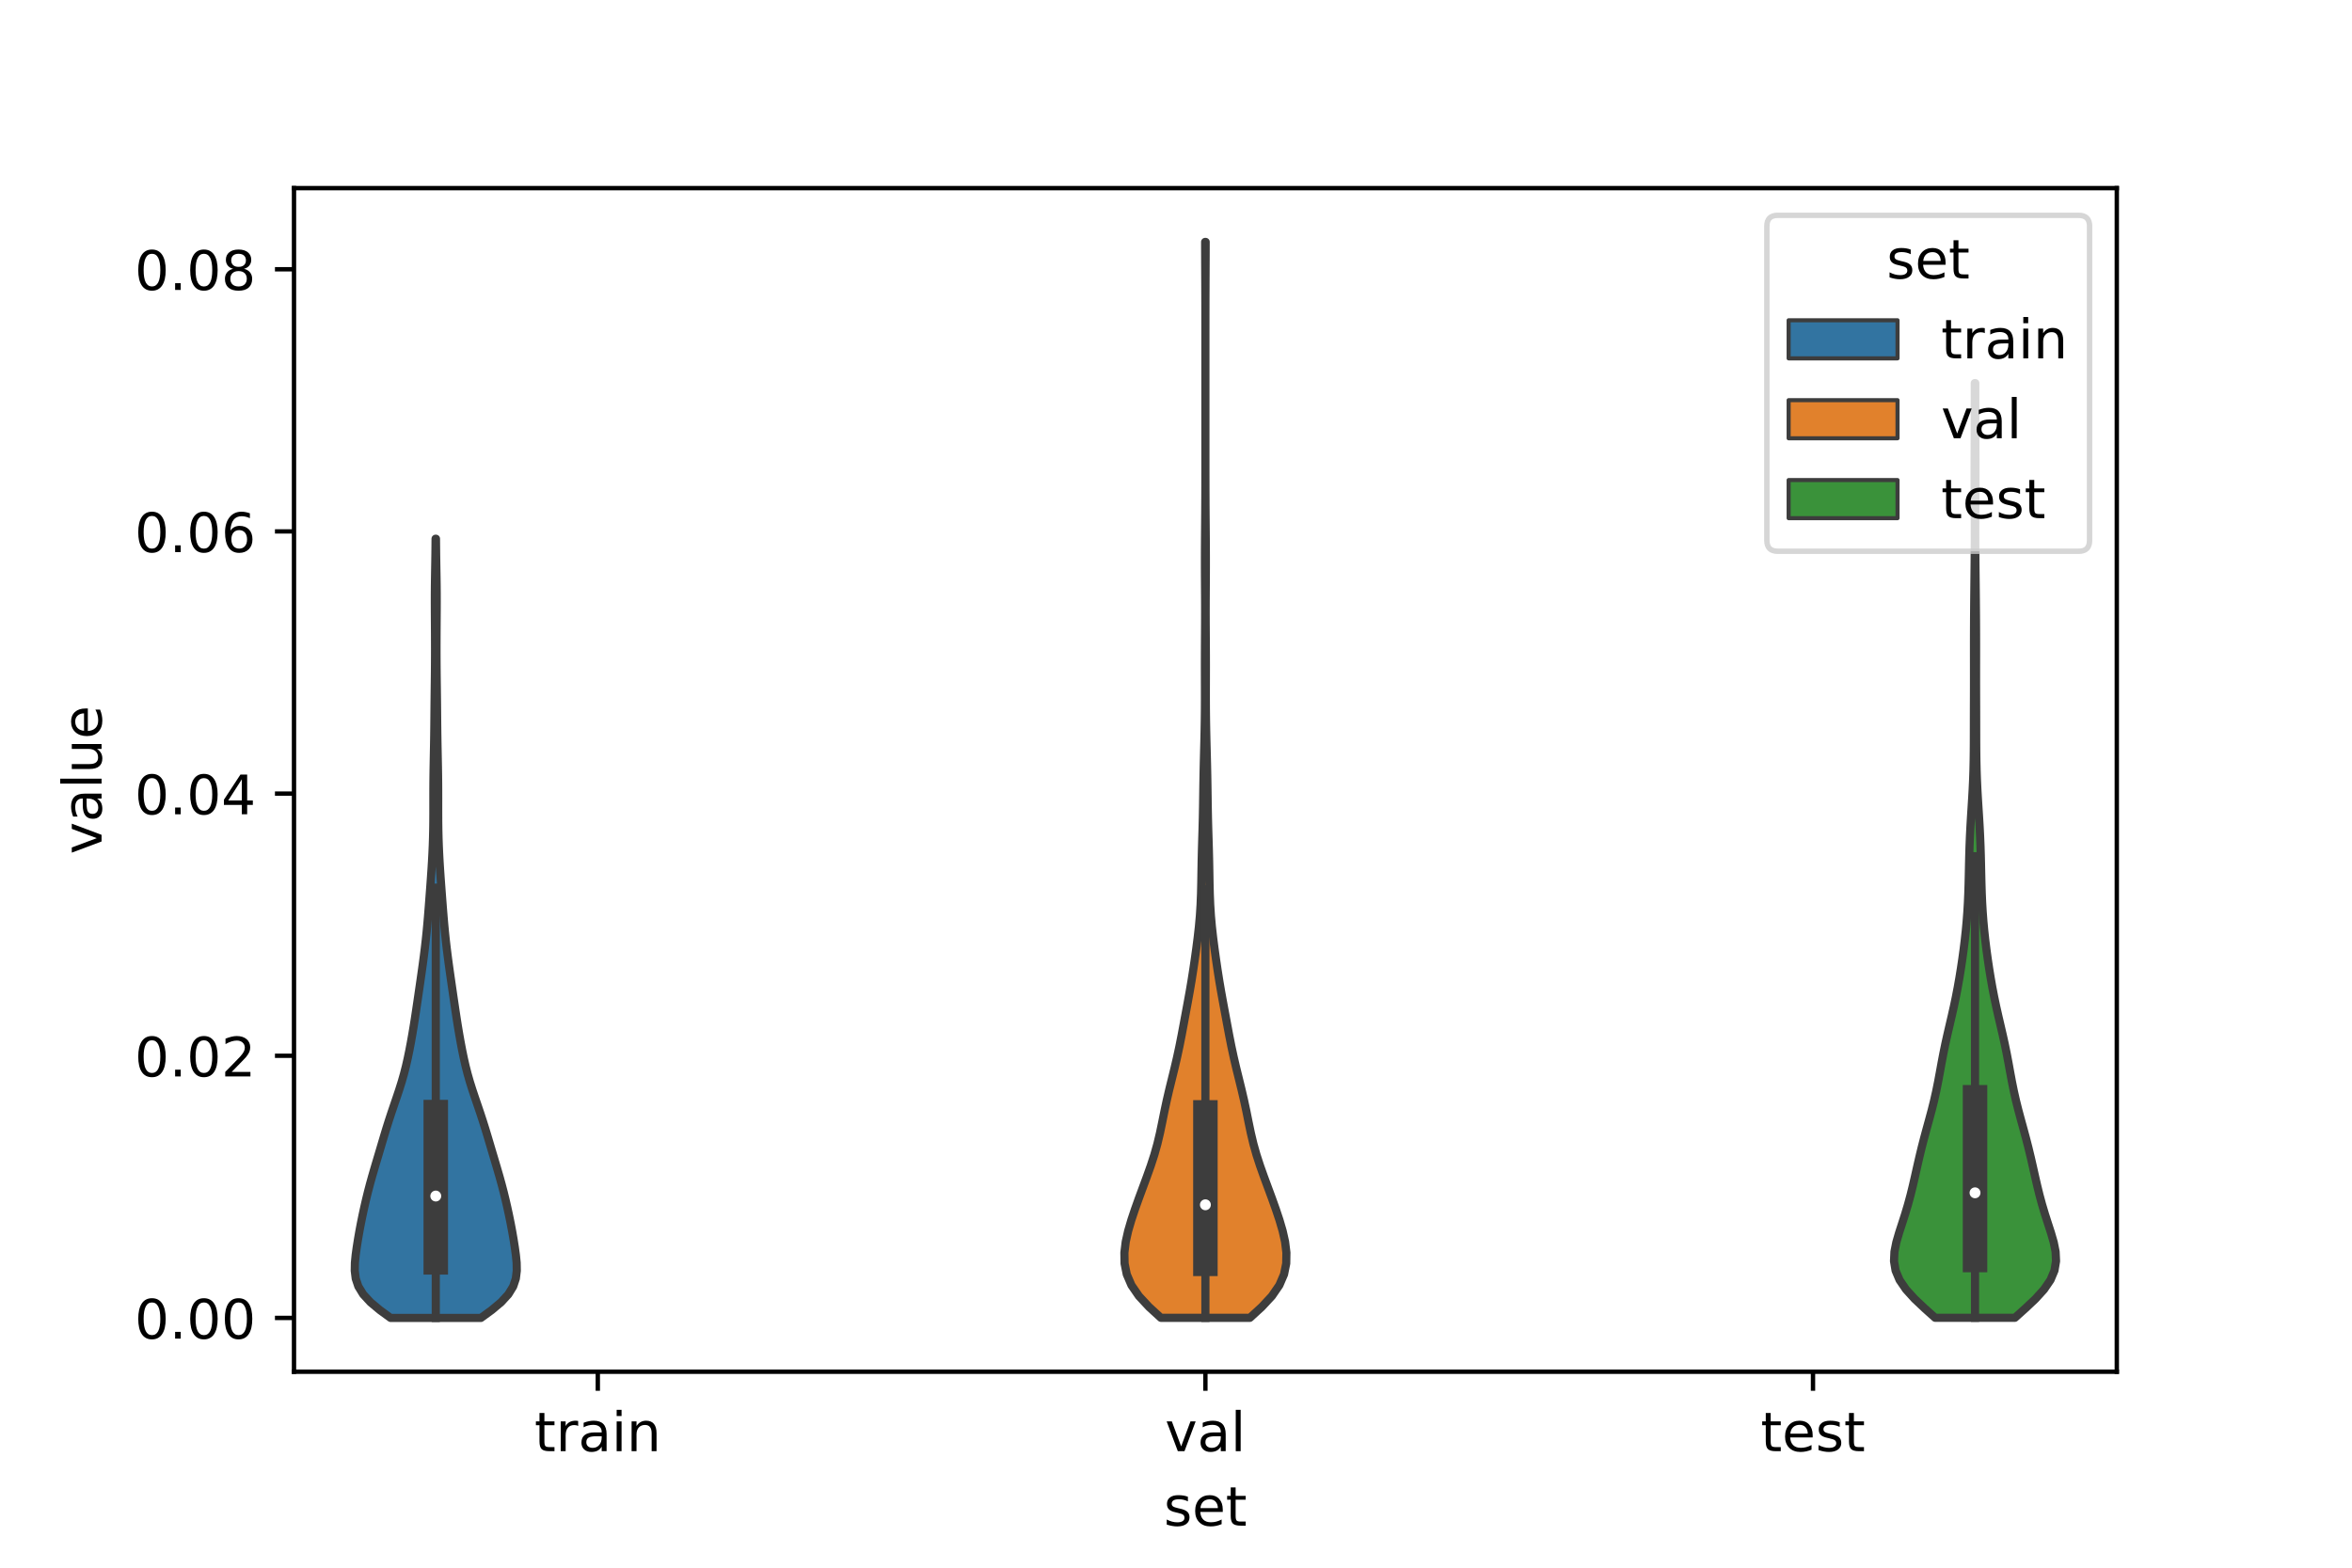 <?xml version="1.0" encoding="utf-8" standalone="no"?>
<!DOCTYPE svg PUBLIC "-//W3C//DTD SVG 1.1//EN"
  "http://www.w3.org/Graphics/SVG/1.1/DTD/svg11.dtd">
<!-- Created with matplotlib (https://matplotlib.org/) -->
<svg height="288pt" version="1.1" viewBox="0 0 432 288" width="432pt" xmlns="http://www.w3.org/2000/svg" xmlns:xlink="http://www.w3.org/1999/xlink">
 <defs>
  <style type="text/css">*{stroke-linecap:butt;stroke-linejoin:round;}</style>
 </defs>
 <g id="figure_1">
  <g id="patch_1">
   <path d="M 0 288 
L 432 288 
L 432 0 
L 0 0 
z
" style="fill:#ffffff;"/>
  </g>
  <g id="axes_1">
   <g id="patch_2">
    <path d="M 54 252 
L 388.8 252 
L 388.8 34.56 
L 54 34.56 
z
" style="fill:#ffffff;"/>
   </g>
   <g id="PolyCollection_1">
    <defs>
     <path d="M 88.334 -45.884 
L 71.746 -45.884 
L 69.762 -47.33 
L 68.037 -48.775 
L 66.708 -50.221 
L 65.822 -51.667 
L 65.337 -53.113 
L 65.16 -54.559 
L 65.186 -56.005 
L 65.328 -57.451 
L 65.528 -58.897 
L 65.757 -60.343 
L 66.008 -61.789 
L 66.28 -63.234 
L 66.574 -64.68 
L 66.887 -66.126 
L 67.219 -67.572 
L 67.573 -69.018 
L 67.951 -70.464 
L 68.353 -71.91 
L 68.774 -73.356 
L 69.203 -74.802 
L 69.634 -76.248 
L 70.062 -77.693 
L 70.492 -79.139 
L 70.93 -80.585 
L 71.384 -82.031 
L 71.857 -83.477 
L 72.347 -84.923 
L 72.842 -86.369 
L 73.325 -87.815 
L 73.78 -89.261 
L 74.193 -90.707 
L 74.563 -92.152 
L 74.892 -93.598 
L 75.19 -95.044 
L 75.465 -96.49 
L 75.722 -97.936 
L 75.964 -99.382 
L 76.193 -100.828 
L 76.412 -102.274 
L 76.626 -103.72 
L 76.838 -105.166 
L 77.048 -106.611 
L 77.257 -108.057 
L 77.463 -109.503 
L 77.664 -110.949 
L 77.855 -112.395 
L 78.035 -113.841 
L 78.201 -115.287 
L 78.352 -116.733 
L 78.488 -118.179 
L 78.612 -119.625 
L 78.728 -121.07 
L 78.839 -122.516 
L 78.948 -123.962 
L 79.055 -125.408 
L 79.159 -126.854 
L 79.257 -128.3 
L 79.346 -129.746 
L 79.423 -131.192 
L 79.487 -132.638 
L 79.536 -134.084 
L 79.57 -135.529 
L 79.589 -136.975 
L 79.596 -138.421 
L 79.597 -139.867 
L 79.596 -141.313 
L 79.598 -142.759 
L 79.606 -144.205 
L 79.623 -145.651 
L 79.645 -147.097 
L 79.673 -148.543 
L 79.702 -149.988 
L 79.73 -151.434 
L 79.753 -152.88 
L 79.772 -154.326 
L 79.787 -155.772 
L 79.8 -157.218 
L 79.814 -158.664 
L 79.831 -160.11 
L 79.849 -161.556 
L 79.868 -163.002 
L 79.884 -164.447 
L 79.897 -165.893 
L 79.904 -167.339 
L 79.907 -168.785 
L 79.904 -170.231 
L 79.899 -171.677 
L 79.89 -173.123 
L 79.881 -174.569 
L 79.872 -176.015 
L 79.868 -177.46 
L 79.87 -178.906 
L 79.882 -180.352 
L 79.902 -181.798 
L 79.927 -183.244 
L 79.952 -184.69 
L 79.974 -186.136 
L 79.991 -187.582 
L 80.004 -189.028 
L 80.076 -189.028 
L 80.076 -189.028 
L 80.089 -187.582 
L 80.106 -186.136 
L 80.128 -184.69 
L 80.153 -183.244 
L 80.178 -181.798 
L 80.198 -180.352 
L 80.21 -178.906 
L 80.212 -177.46 
L 80.208 -176.015 
L 80.199 -174.569 
L 80.19 -173.123 
L 80.181 -171.677 
L 80.176 -170.231 
L 80.173 -168.785 
L 80.176 -167.339 
L 80.183 -165.893 
L 80.196 -164.447 
L 80.212 -163.002 
L 80.231 -161.556 
L 80.249 -160.11 
L 80.266 -158.664 
L 80.28 -157.218 
L 80.293 -155.772 
L 80.308 -154.326 
L 80.327 -152.88 
L 80.35 -151.434 
L 80.378 -149.988 
L 80.407 -148.543 
L 80.435 -147.097 
L 80.457 -145.651 
L 80.474 -144.205 
L 80.482 -142.759 
L 80.484 -141.313 
L 80.483 -139.867 
L 80.484 -138.421 
L 80.491 -136.975 
L 80.51 -135.529 
L 80.544 -134.084 
L 80.593 -132.638 
L 80.657 -131.192 
L 80.734 -129.746 
L 80.823 -128.3 
L 80.921 -126.854 
L 81.025 -125.408 
L 81.132 -123.962 
L 81.241 -122.516 
L 81.352 -121.07 
L 81.468 -119.625 
L 81.592 -118.179 
L 81.728 -116.733 
L 81.879 -115.287 
L 82.045 -113.841 
L 82.225 -112.395 
L 82.416 -110.949 
L 82.617 -109.503 
L 82.823 -108.057 
L 83.032 -106.611 
L 83.242 -105.166 
L 83.454 -103.72 
L 83.668 -102.274 
L 83.887 -100.828 
L 84.116 -99.382 
L 84.358 -97.936 
L 84.615 -96.49 
L 84.89 -95.044 
L 85.188 -93.598 
L 85.517 -92.152 
L 85.887 -90.707 
L 86.3 -89.261 
L 86.755 -87.815 
L 87.238 -86.369 
L 87.733 -84.923 
L 88.223 -83.477 
L 88.696 -82.031 
L 89.15 -80.585 
L 89.588 -79.139 
L 90.018 -77.693 
L 90.446 -76.248 
L 90.877 -74.802 
L 91.306 -73.356 
L 91.727 -71.91 
L 92.129 -70.464 
L 92.507 -69.018 
L 92.861 -67.572 
L 93.193 -66.126 
L 93.506 -64.68 
L 93.8 -63.234 
L 94.072 -61.789 
L 94.323 -60.343 
L 94.552 -58.897 
L 94.752 -57.451 
L 94.894 -56.005 
L 94.92 -54.559 
L 94.743 -53.113 
L 94.258 -51.667 
L 93.372 -50.221 
L 92.043 -48.775 
L 90.318 -47.33 
L 88.334 -45.884 
z
" id="m4257e30f8c" style="stroke:#3d3d3d;stroke-width:1.5;"/>
    </defs>
    <g clip-path="url(#p58406800ab)">
     <use style="fill:#3274a1;stroke:#3d3d3d;stroke-width:1.5;" x="0" xlink:href="#m4257e30f8c" y="288"/>
    </g>
   </g>
   <g id="PolyCollection_2">
    <defs>
     <path d="M 229.568 -45.901 
L 213.232 -45.901 
L 211.05 -47.898 
L 209.193 -49.894 
L 207.819 -51.891 
L 206.958 -53.887 
L 206.555 -55.884 
L 206.52 -57.88 
L 206.766 -59.877 
L 207.215 -61.873 
L 207.799 -63.87 
L 208.466 -65.866 
L 209.179 -67.863 
L 209.916 -69.859 
L 210.656 -71.856 
L 211.367 -73.852 
L 212.015 -75.849 
L 212.577 -77.845 
L 213.052 -79.842 
L 213.468 -81.838 
L 213.87 -83.835 
L 214.296 -85.832 
L 214.76 -87.828 
L 215.251 -89.825 
L 215.742 -91.821 
L 216.208 -93.818 
L 216.636 -95.814 
L 217.03 -97.811 
L 217.404 -99.807 
L 217.774 -101.804 
L 218.145 -103.8 
L 218.507 -105.797 
L 218.847 -107.793 
L 219.161 -109.79 
L 219.454 -111.786 
L 219.731 -113.783 
L 219.987 -115.779 
L 220.211 -117.776 
L 220.39 -119.772 
L 220.516 -121.769 
L 220.597 -123.765 
L 220.645 -125.762 
L 220.678 -127.758 
L 220.714 -129.755 
L 220.762 -131.751 
L 220.821 -133.748 
L 220.881 -135.744 
L 220.933 -137.741 
L 220.971 -139.737 
L 221 -141.734 
L 221.028 -143.731 
L 221.063 -145.727 
L 221.107 -147.724 
L 221.158 -149.72 
L 221.209 -151.717 
L 221.255 -153.713 
L 221.289 -155.71 
L 221.311 -157.706 
L 221.319 -159.703 
L 221.318 -161.699 
L 221.313 -163.696 
L 221.31 -165.692 
L 221.314 -167.689 
L 221.323 -169.685 
L 221.336 -171.682 
L 221.347 -173.678 
L 221.351 -175.675 
L 221.347 -177.671 
L 221.336 -179.668 
L 221.324 -181.664 
L 221.316 -183.661 
L 221.316 -185.657 
L 221.323 -187.654 
L 221.338 -189.65 
L 221.355 -191.647 
L 221.371 -193.643 
L 221.383 -195.64 
L 221.392 -197.636 
L 221.396 -199.633 
L 221.399 -201.63 
L 221.399 -203.626 
L 221.4 -205.623 
L 221.4 -207.619 
L 221.4 -209.616 
L 221.4 -211.612 
L 221.4 -213.609 
L 221.4 -215.605 
L 221.4 -217.602 
L 221.4 -219.598 
L 221.4 -221.595 
L 221.4 -223.591 
L 221.4 -225.588 
L 221.399 -227.584 
L 221.398 -229.581 
L 221.396 -231.577 
L 221.391 -233.574 
L 221.384 -235.57 
L 221.375 -237.567 
L 221.365 -239.563 
L 221.357 -241.56 
L 221.354 -243.556 
L 221.446 -243.556 
L 221.446 -243.556 
L 221.443 -241.56 
L 221.435 -239.563 
L 221.425 -237.567 
L 221.416 -235.57 
L 221.409 -233.574 
L 221.404 -231.577 
L 221.402 -229.581 
L 221.401 -227.584 
L 221.4 -225.588 
L 221.4 -223.591 
L 221.4 -221.595 
L 221.4 -219.598 
L 221.4 -217.602 
L 221.4 -215.605 
L 221.4 -213.609 
L 221.4 -211.612 
L 221.4 -209.616 
L 221.4 -207.619 
L 221.4 -205.623 
L 221.401 -203.626 
L 221.401 -201.63 
L 221.404 -199.633 
L 221.408 -197.636 
L 221.417 -195.64 
L 221.429 -193.643 
L 221.445 -191.647 
L 221.462 -189.65 
L 221.477 -187.654 
L 221.484 -185.657 
L 221.484 -183.661 
L 221.476 -181.664 
L 221.464 -179.668 
L 221.453 -177.671 
L 221.449 -175.675 
L 221.453 -173.678 
L 221.464 -171.682 
L 221.477 -169.685 
L 221.486 -167.689 
L 221.49 -165.692 
L 221.487 -163.696 
L 221.482 -161.699 
L 221.481 -159.703 
L 221.489 -157.706 
L 221.511 -155.71 
L 221.545 -153.713 
L 221.591 -151.717 
L 221.642 -149.72 
L 221.693 -147.724 
L 221.737 -145.727 
L 221.772 -143.731 
L 221.8 -141.734 
L 221.829 -139.737 
L 221.867 -137.741 
L 221.919 -135.744 
L 221.979 -133.748 
L 222.038 -131.751 
L 222.086 -129.755 
L 222.122 -127.758 
L 222.155 -125.762 
L 222.203 -123.765 
L 222.284 -121.769 
L 222.41 -119.772 
L 222.589 -117.776 
L 222.813 -115.779 
L 223.069 -113.783 
L 223.346 -111.786 
L 223.639 -109.79 
L 223.953 -107.793 
L 224.293 -105.797 
L 224.655 -103.8 
L 225.026 -101.804 
L 225.396 -99.807 
L 225.77 -97.811 
L 226.164 -95.814 
L 226.592 -93.818 
L 227.058 -91.821 
L 227.549 -89.825 
L 228.04 -87.828 
L 228.504 -85.832 
L 228.93 -83.835 
L 229.332 -81.838 
L 229.748 -79.842 
L 230.223 -77.845 
L 230.785 -75.849 
L 231.433 -73.852 
L 232.144 -71.856 
L 232.884 -69.859 
L 233.621 -67.863 
L 234.334 -65.866 
L 235.001 -63.87 
L 235.585 -61.873 
L 236.034 -59.877 
L 236.28 -57.88 
L 236.245 -55.884 
L 235.842 -53.887 
L 234.981 -51.891 
L 233.607 -49.894 
L 231.75 -47.898 
L 229.568 -45.901 
z
" id="m302477bb4a" style="stroke:#3d3d3d;stroke-width:1.5;"/>
    </defs>
    <g clip-path="url(#p58406800ab)">
     <use style="fill:#e1812c;stroke:#3d3d3d;stroke-width:1.5;" x="0" xlink:href="#m302477bb4a" y="288"/>
    </g>
   </g>
   <g id="PolyCollection_3">
    <defs>
     <path d="M 370.086 -45.911 
L 355.434 -45.911 
L 353.503 -47.645 
L 351.664 -49.38 
L 350.088 -51.114 
L 348.902 -52.848 
L 348.17 -54.583 
L 347.88 -56.317 
L 347.961 -58.052 
L 348.308 -59.786 
L 348.81 -61.52 
L 349.373 -63.255 
L 349.93 -64.989 
L 350.448 -66.724 
L 350.917 -68.458 
L 351.343 -70.193 
L 351.742 -71.927 
L 352.131 -73.661 
L 352.528 -75.396 
L 352.946 -77.13 
L 353.392 -78.865 
L 353.861 -80.599 
L 354.338 -82.334 
L 354.804 -84.068 
L 355.238 -85.802 
L 355.629 -87.537 
L 355.979 -89.271 
L 356.301 -91.006 
L 356.616 -92.74 
L 356.946 -94.474 
L 357.302 -96.209 
L 357.687 -97.943 
L 358.09 -99.678 
L 358.494 -101.412 
L 358.884 -103.147 
L 359.248 -104.881 
L 359.582 -106.615 
L 359.887 -108.35 
L 360.168 -110.084 
L 360.426 -111.819 
L 360.663 -113.553 
L 360.876 -115.287 
L 361.065 -117.022 
L 361.225 -118.756 
L 361.355 -120.491 
L 361.456 -122.225 
L 361.53 -123.96 
L 361.583 -125.694 
L 361.624 -127.428 
L 361.661 -129.163 
L 361.703 -130.897 
L 361.757 -132.632 
L 361.827 -134.366 
L 361.914 -136.101 
L 362.016 -137.835 
L 362.126 -139.569 
L 362.234 -141.304 
L 362.332 -143.038 
L 362.413 -144.773 
L 362.472 -146.507 
L 362.511 -148.241 
L 362.534 -149.976 
L 362.545 -151.71 
L 362.549 -153.445 
L 362.552 -155.179 
L 362.555 -156.914 
L 362.561 -158.648 
L 362.567 -160.382 
L 362.571 -162.117 
L 362.573 -163.851 
L 362.572 -165.586 
L 362.57 -167.32 
L 362.569 -169.055 
L 362.571 -170.789 
L 362.577 -172.523 
L 362.586 -174.258 
L 362.599 -175.992 
L 362.614 -177.727 
L 362.632 -179.461 
L 362.651 -181.195 
L 362.67 -182.93 
L 362.689 -184.664 
L 362.704 -186.399 
L 362.715 -188.133 
L 362.719 -189.868 
L 362.718 -191.602 
L 362.712 -193.336 
L 362.703 -195.071 
L 362.694 -196.805 
L 362.687 -198.54 
L 362.683 -200.274 
L 362.683 -202.008 
L 362.687 -203.743 
L 362.693 -205.477 
L 362.7 -207.212 
L 362.706 -208.946 
L 362.71 -210.681 
L 362.712 -212.415 
L 362.712 -214.149 
L 362.711 -215.884 
L 362.712 -217.618 
L 362.808 -217.618 
L 362.808 -217.618 
L 362.809 -215.884 
L 362.808 -214.149 
L 362.808 -212.415 
L 362.81 -210.681 
L 362.814 -208.946 
L 362.82 -207.212 
L 362.827 -205.477 
L 362.833 -203.743 
L 362.837 -202.008 
L 362.837 -200.274 
L 362.833 -198.54 
L 362.826 -196.805 
L 362.817 -195.071 
L 362.808 -193.336 
L 362.802 -191.602 
L 362.801 -189.868 
L 362.805 -188.133 
L 362.816 -186.399 
L 362.831 -184.664 
L 362.85 -182.93 
L 362.869 -181.195 
L 362.888 -179.461 
L 362.906 -177.727 
L 362.921 -175.992 
L 362.934 -174.258 
L 362.943 -172.523 
L 362.949 -170.789 
L 362.951 -169.055 
L 362.95 -167.32 
L 362.948 -165.586 
L 362.947 -163.851 
L 362.949 -162.117 
L 362.953 -160.382 
L 362.959 -158.648 
L 362.965 -156.914 
L 362.968 -155.179 
L 362.971 -153.445 
L 362.975 -151.71 
L 362.986 -149.976 
L 363.009 -148.241 
L 363.048 -146.507 
L 363.107 -144.773 
L 363.188 -143.038 
L 363.286 -141.304 
L 363.394 -139.569 
L 363.504 -137.835 
L 363.606 -136.101 
L 363.693 -134.366 
L 363.763 -132.632 
L 363.817 -130.897 
L 363.859 -129.163 
L 363.896 -127.428 
L 363.937 -125.694 
L 363.99 -123.96 
L 364.064 -122.225 
L 364.165 -120.491 
L 364.295 -118.756 
L 364.455 -117.022 
L 364.644 -115.287 
L 364.857 -113.553 
L 365.094 -111.819 
L 365.352 -110.084 
L 365.633 -108.35 
L 365.938 -106.615 
L 366.272 -104.881 
L 366.636 -103.147 
L 367.026 -101.412 
L 367.43 -99.678 
L 367.833 -97.943 
L 368.218 -96.209 
L 368.574 -94.474 
L 368.904 -92.74 
L 369.219 -91.006 
L 369.541 -89.271 
L 369.891 -87.537 
L 370.282 -85.802 
L 370.716 -84.068 
L 371.182 -82.334 
L 371.659 -80.599 
L 372.128 -78.865 
L 372.574 -77.13 
L 372.992 -75.396 
L 373.389 -73.661 
L 373.778 -71.927 
L 374.177 -70.193 
L 374.603 -68.458 
L 375.072 -66.724 
L 375.59 -64.989 
L 376.147 -63.255 
L 376.71 -61.52 
L 377.212 -59.786 
L 377.559 -58.052 
L 377.64 -56.317 
L 377.35 -54.583 
L 376.618 -52.848 
L 375.432 -51.114 
L 373.856 -49.38 
L 372.017 -47.645 
L 370.086 -45.911 
z
" id="m7f46ec7799" style="stroke:#3d3d3d;stroke-width:1.5;"/>
    </defs>
    <g clip-path="url(#p58406800ab)">
     <use style="fill:#3a923a;stroke:#3d3d3d;stroke-width:1.5;" x="0" xlink:href="#m7f46ec7799" y="288"/>
    </g>
   </g>
   <g id="patch_3">
    <path clip-path="url(#p58406800ab)" d="M 109.8 242.117 
L 109.8 242.117 
L 109.8 242.117 
L 109.8 242.117 
z
" style="fill:#3274a1;stroke:#3d3d3d;stroke-linejoin:miter;stroke-width:0.75;"/>
   </g>
   <g id="patch_4">
    <path clip-path="url(#p58406800ab)" d="M 109.8 242.117 
L 109.8 242.117 
L 109.8 242.117 
L 109.8 242.117 
z
" style="fill:#e1812c;stroke:#3d3d3d;stroke-linejoin:miter;stroke-width:0.75;"/>
   </g>
   <g id="patch_5">
    <path clip-path="url(#p58406800ab)" d="M 109.8 242.117 
L 109.8 242.117 
L 109.8 242.117 
L 109.8 242.117 
z
" style="fill:#3a923a;stroke:#3d3d3d;stroke-linejoin:miter;stroke-width:0.75;"/>
   </g>
   <g id="matplotlib.axis_1">
    <g id="xtick_1">
     <g id="line2d_1">
      <defs>
       <path d="M 0 0 
L 0 3.5 
" id="m2a93cf1f22" style="stroke:#000000;stroke-width:0.8;"/>
      </defs>
      <g>
       <use style="stroke:#000000;stroke-width:0.8;" x="109.8" xlink:href="#m2a93cf1f22" y="252"/>
      </g>
     </g>
     <g id="text_1">
      <!-- train -->
      <g transform="translate(98.162 266.598)scale(0.1 -0.1)">
       <defs>
        <path d="M 18.312 70.219 
L 18.312 54.688 
L 36.812 54.688 
L 36.812 47.703 
L 18.312 47.703 
L 18.312 18.016 
Q 18.312 11.328 20.141 9.422 
Q 21.969 7.516 27.594 7.516 
L 36.812 7.516 
L 36.812 0 
L 27.594 0 
Q 17.188 0 13.234 3.875 
Q 9.281 7.766 9.281 18.016 
L 9.281 47.703 
L 2.688 47.703 
L 2.688 54.688 
L 9.281 54.688 
L 9.281 70.219 
z
" id="DejaVuSans-116"/>
        <path d="M 41.109 46.297 
Q 39.594 47.172 37.812 47.578 
Q 36.031 48 33.891 48 
Q 26.266 48 22.188 43.047 
Q 18.109 38.094 18.109 28.812 
L 18.109 0 
L 9.078 0 
L 9.078 54.688 
L 18.109 54.688 
L 18.109 46.188 
Q 20.953 51.172 25.484 53.578 
Q 30.031 56 36.531 56 
Q 37.453 56 38.578 55.875 
Q 39.703 55.766 41.062 55.516 
z
" id="DejaVuSans-114"/>
        <path d="M 34.281 27.484 
Q 23.391 27.484 19.188 25 
Q 14.984 22.516 14.984 16.5 
Q 14.984 11.719 18.141 8.906 
Q 21.297 6.109 26.703 6.109 
Q 34.188 6.109 38.703 11.406 
Q 43.219 16.703 43.219 25.484 
L 43.219 27.484 
z
M 52.203 31.203 
L 52.203 0 
L 43.219 0 
L 43.219 8.297 
Q 40.141 3.328 35.547 0.953 
Q 30.953 -1.422 24.312 -1.422 
Q 15.922 -1.422 10.953 3.297 
Q 6 8.016 6 15.922 
Q 6 25.141 12.172 29.828 
Q 18.359 34.516 30.609 34.516 
L 43.219 34.516 
L 43.219 35.406 
Q 43.219 41.609 39.141 45 
Q 35.062 48.391 27.688 48.391 
Q 23 48.391 18.547 47.266 
Q 14.109 46.141 10.016 43.891 
L 10.016 52.203 
Q 14.938 54.109 19.578 55.047 
Q 24.219 56 28.609 56 
Q 40.484 56 46.344 49.844 
Q 52.203 43.703 52.203 31.203 
z
" id="DejaVuSans-97"/>
        <path d="M 9.422 54.688 
L 18.406 54.688 
L 18.406 0 
L 9.422 0 
z
M 9.422 75.984 
L 18.406 75.984 
L 18.406 64.594 
L 9.422 64.594 
z
" id="DejaVuSans-105"/>
        <path d="M 54.891 33.016 
L 54.891 0 
L 45.906 0 
L 45.906 32.719 
Q 45.906 40.484 42.875 44.328 
Q 39.844 48.188 33.797 48.188 
Q 26.516 48.188 22.312 43.547 
Q 18.109 38.922 18.109 30.906 
L 18.109 0 
L 9.078 0 
L 9.078 54.688 
L 18.109 54.688 
L 18.109 46.188 
Q 21.344 51.125 25.703 53.562 
Q 30.078 56 35.797 56 
Q 45.219 56 50.047 50.172 
Q 54.891 44.344 54.891 33.016 
z
" id="DejaVuSans-110"/>
       </defs>
       <use xlink:href="#DejaVuSans-116"/>
       <use x="39.209" xlink:href="#DejaVuSans-114"/>
       <use x="80.322" xlink:href="#DejaVuSans-97"/>
       <use x="141.602" xlink:href="#DejaVuSans-105"/>
       <use x="169.385" xlink:href="#DejaVuSans-110"/>
      </g>
     </g>
    </g>
    <g id="xtick_2">
     <g id="line2d_2">
      <g>
       <use style="stroke:#000000;stroke-width:0.8;" x="221.4" xlink:href="#m2a93cf1f22" y="252"/>
      </g>
     </g>
     <g id="text_2">
      <!-- val -->
      <g transform="translate(213.988 266.598)scale(0.1 -0.1)">
       <defs>
        <path d="M 2.984 54.688 
L 12.5 54.688 
L 29.594 8.797 
L 46.688 54.688 
L 56.203 54.688 
L 35.688 0 
L 23.484 0 
z
" id="DejaVuSans-118"/>
        <path d="M 9.422 75.984 
L 18.406 75.984 
L 18.406 0 
L 9.422 0 
z
" id="DejaVuSans-108"/>
       </defs>
       <use xlink:href="#DejaVuSans-118"/>
       <use x="59.18" xlink:href="#DejaVuSans-97"/>
       <use x="120.459" xlink:href="#DejaVuSans-108"/>
      </g>
     </g>
    </g>
    <g id="xtick_3">
     <g id="line2d_3">
      <g>
       <use style="stroke:#000000;stroke-width:0.8;" x="333" xlink:href="#m2a93cf1f22" y="252"/>
      </g>
     </g>
     <g id="text_3">
      <!-- test -->
      <g transform="translate(323.398 266.598)scale(0.1 -0.1)">
       <defs>
        <path d="M 56.203 29.594 
L 56.203 25.203 
L 14.891 25.203 
Q 15.484 15.922 20.484 11.062 
Q 25.484 6.203 34.422 6.203 
Q 39.594 6.203 44.453 7.469 
Q 49.312 8.734 54.109 11.281 
L 54.109 2.781 
Q 49.266 0.734 44.188 -0.344 
Q 39.109 -1.422 33.891 -1.422 
Q 20.797 -1.422 13.156 6.188 
Q 5.516 13.812 5.516 26.812 
Q 5.516 40.234 12.766 48.109 
Q 20.016 56 32.328 56 
Q 43.359 56 49.781 48.891 
Q 56.203 41.797 56.203 29.594 
z
M 47.219 32.234 
Q 47.125 39.594 43.094 43.984 
Q 39.062 48.391 32.422 48.391 
Q 24.906 48.391 20.391 44.141 
Q 15.875 39.891 15.188 32.172 
z
" id="DejaVuSans-101"/>
        <path d="M 44.281 53.078 
L 44.281 44.578 
Q 40.484 46.531 36.375 47.5 
Q 32.281 48.484 27.875 48.484 
Q 21.188 48.484 17.844 46.438 
Q 14.5 44.391 14.5 40.281 
Q 14.5 37.156 16.891 35.375 
Q 19.281 33.594 26.516 31.984 
L 29.594 31.297 
Q 39.156 29.25 43.188 25.516 
Q 47.219 21.781 47.219 15.094 
Q 47.219 7.469 41.188 3.016 
Q 35.156 -1.422 24.609 -1.422 
Q 20.219 -1.422 15.453 -0.562 
Q 10.688 0.297 5.422 2 
L 5.422 11.281 
Q 10.406 8.688 15.234 7.391 
Q 20.062 6.109 24.812 6.109 
Q 31.156 6.109 34.562 8.281 
Q 37.984 10.453 37.984 14.406 
Q 37.984 18.062 35.516 20.016 
Q 33.062 21.969 24.703 23.781 
L 21.578 24.516 
Q 13.234 26.266 9.516 29.906 
Q 5.812 33.547 5.812 39.891 
Q 5.812 47.609 11.281 51.797 
Q 16.75 56 26.812 56 
Q 31.781 56 36.172 55.266 
Q 40.578 54.547 44.281 53.078 
z
" id="DejaVuSans-115"/>
       </defs>
       <use xlink:href="#DejaVuSans-116"/>
       <use x="39.209" xlink:href="#DejaVuSans-101"/>
       <use x="100.732" xlink:href="#DejaVuSans-115"/>
       <use x="152.832" xlink:href="#DejaVuSans-116"/>
      </g>
     </g>
    </g>
    <g id="text_4">
     <!-- set -->
     <g transform="translate(213.759 280.277)scale(0.1 -0.1)">
      <use xlink:href="#DejaVuSans-115"/>
      <use x="52.1" xlink:href="#DejaVuSans-101"/>
      <use x="113.623" xlink:href="#DejaVuSans-116"/>
     </g>
    </g>
   </g>
   <g id="matplotlib.axis_2">
    <g id="ytick_1">
     <g id="line2d_4">
      <defs>
       <path d="M 0 0 
L -3.5 0 
" id="maeaf6c66b9" style="stroke:#000000;stroke-width:0.8;"/>
      </defs>
      <g>
       <use style="stroke:#000000;stroke-width:0.8;" x="54" xlink:href="#maeaf6c66b9" y="242.117"/>
      </g>
     </g>
     <g id="text_5">
      <!-- 0.00 -->
      <g transform="translate(24.734 245.916)scale(0.1 -0.1)">
       <defs>
        <path d="M 31.781 66.406 
Q 24.172 66.406 20.328 58.906 
Q 16.5 51.422 16.5 36.375 
Q 16.5 21.391 20.328 13.891 
Q 24.172 6.391 31.781 6.391 
Q 39.453 6.391 43.281 13.891 
Q 47.125 21.391 47.125 36.375 
Q 47.125 51.422 43.281 58.906 
Q 39.453 66.406 31.781 66.406 
z
M 31.781 74.219 
Q 44.047 74.219 50.516 64.516 
Q 56.984 54.828 56.984 36.375 
Q 56.984 17.969 50.516 8.266 
Q 44.047 -1.422 31.781 -1.422 
Q 19.531 -1.422 13.062 8.266 
Q 6.594 17.969 6.594 36.375 
Q 6.594 54.828 13.062 64.516 
Q 19.531 74.219 31.781 74.219 
z
" id="DejaVuSans-48"/>
        <path d="M 10.688 12.406 
L 21 12.406 
L 21 0 
L 10.688 0 
z
" id="DejaVuSans-46"/>
       </defs>
       <use xlink:href="#DejaVuSans-48"/>
       <use x="63.623" xlink:href="#DejaVuSans-46"/>
       <use x="95.41" xlink:href="#DejaVuSans-48"/>
       <use x="159.033" xlink:href="#DejaVuSans-48"/>
      </g>
     </g>
    </g>
    <g id="ytick_2">
     <g id="line2d_5">
      <g>
       <use style="stroke:#000000;stroke-width:0.8;" x="54" xlink:href="#maeaf6c66b9" y="193.954"/>
      </g>
     </g>
     <g id="text_6">
      <!-- 0.02 -->
      <g transform="translate(24.734 197.753)scale(0.1 -0.1)">
       <defs>
        <path d="M 19.188 8.297 
L 53.609 8.297 
L 53.609 0 
L 7.328 0 
L 7.328 8.297 
Q 12.938 14.109 22.625 23.891 
Q 32.328 33.688 34.812 36.531 
Q 39.547 41.844 41.422 45.531 
Q 43.312 49.219 43.312 52.781 
Q 43.312 58.594 39.234 62.25 
Q 35.156 65.922 28.609 65.922 
Q 23.969 65.922 18.812 64.312 
Q 13.672 62.703 7.812 59.422 
L 7.812 69.391 
Q 13.766 71.781 18.938 73 
Q 24.125 74.219 28.422 74.219 
Q 39.75 74.219 46.484 68.547 
Q 53.219 62.891 53.219 53.422 
Q 53.219 48.922 51.531 44.891 
Q 49.859 40.875 45.406 35.406 
Q 44.188 33.984 37.641 27.219 
Q 31.109 20.453 19.188 8.297 
z
" id="DejaVuSans-50"/>
       </defs>
       <use xlink:href="#DejaVuSans-48"/>
       <use x="63.623" xlink:href="#DejaVuSans-46"/>
       <use x="95.41" xlink:href="#DejaVuSans-48"/>
       <use x="159.033" xlink:href="#DejaVuSans-50"/>
      </g>
     </g>
    </g>
    <g id="ytick_3">
     <g id="line2d_6">
      <g>
       <use style="stroke:#000000;stroke-width:0.8;" x="54" xlink:href="#maeaf6c66b9" y="145.791"/>
      </g>
     </g>
     <g id="text_7">
      <!-- 0.04 -->
      <g transform="translate(24.734 149.59)scale(0.1 -0.1)">
       <defs>
        <path d="M 37.797 64.312 
L 12.891 25.391 
L 37.797 25.391 
z
M 35.203 72.906 
L 47.609 72.906 
L 47.609 25.391 
L 58.016 25.391 
L 58.016 17.188 
L 47.609 17.188 
L 47.609 0 
L 37.797 0 
L 37.797 17.188 
L 4.891 17.188 
L 4.891 26.703 
z
" id="DejaVuSans-52"/>
       </defs>
       <use xlink:href="#DejaVuSans-48"/>
       <use x="63.623" xlink:href="#DejaVuSans-46"/>
       <use x="95.41" xlink:href="#DejaVuSans-48"/>
       <use x="159.033" xlink:href="#DejaVuSans-52"/>
      </g>
     </g>
    </g>
    <g id="ytick_4">
     <g id="line2d_7">
      <g>
       <use style="stroke:#000000;stroke-width:0.8;" x="54" xlink:href="#maeaf6c66b9" y="97.628"/>
      </g>
     </g>
     <g id="text_8">
      <!-- 0.06 -->
      <g transform="translate(24.734 101.427)scale(0.1 -0.1)">
       <defs>
        <path d="M 33.016 40.375 
Q 26.375 40.375 22.484 35.828 
Q 18.609 31.297 18.609 23.391 
Q 18.609 15.531 22.484 10.953 
Q 26.375 6.391 33.016 6.391 
Q 39.656 6.391 43.531 10.953 
Q 47.406 15.531 47.406 23.391 
Q 47.406 31.297 43.531 35.828 
Q 39.656 40.375 33.016 40.375 
z
M 52.594 71.297 
L 52.594 62.312 
Q 48.875 64.062 45.094 64.984 
Q 41.312 65.922 37.594 65.922 
Q 27.828 65.922 22.672 59.328 
Q 17.531 52.734 16.797 39.406 
Q 19.672 43.656 24.016 45.922 
Q 28.375 48.188 33.594 48.188 
Q 44.578 48.188 50.953 41.516 
Q 57.328 34.859 57.328 23.391 
Q 57.328 12.156 50.688 5.359 
Q 44.047 -1.422 33.016 -1.422 
Q 20.359 -1.422 13.672 8.266 
Q 6.984 17.969 6.984 36.375 
Q 6.984 53.656 15.188 63.938 
Q 23.391 74.219 37.203 74.219 
Q 40.922 74.219 44.703 73.484 
Q 48.484 72.75 52.594 71.297 
z
" id="DejaVuSans-54"/>
       </defs>
       <use xlink:href="#DejaVuSans-48"/>
       <use x="63.623" xlink:href="#DejaVuSans-46"/>
       <use x="95.41" xlink:href="#DejaVuSans-48"/>
       <use x="159.033" xlink:href="#DejaVuSans-54"/>
      </g>
     </g>
    </g>
    <g id="ytick_5">
     <g id="line2d_8">
      <g>
       <use style="stroke:#000000;stroke-width:0.8;" x="54" xlink:href="#maeaf6c66b9" y="49.465"/>
      </g>
     </g>
     <g id="text_9">
      <!-- 0.08 -->
      <g transform="translate(24.734 53.264)scale(0.1 -0.1)">
       <defs>
        <path d="M 31.781 34.625 
Q 24.75 34.625 20.719 30.859 
Q 16.703 27.094 16.703 20.516 
Q 16.703 13.922 20.719 10.156 
Q 24.75 6.391 31.781 6.391 
Q 38.812 6.391 42.859 10.172 
Q 46.922 13.969 46.922 20.516 
Q 46.922 27.094 42.891 30.859 
Q 38.875 34.625 31.781 34.625 
z
M 21.922 38.812 
Q 15.578 40.375 12.031 44.719 
Q 8.5 49.078 8.5 55.328 
Q 8.5 64.062 14.719 69.141 
Q 20.953 74.219 31.781 74.219 
Q 42.672 74.219 48.875 69.141 
Q 55.078 64.062 55.078 55.328 
Q 55.078 49.078 51.531 44.719 
Q 48 40.375 41.703 38.812 
Q 48.828 37.156 52.797 32.312 
Q 56.781 27.484 56.781 20.516 
Q 56.781 9.906 50.312 4.234 
Q 43.844 -1.422 31.781 -1.422 
Q 19.734 -1.422 13.25 4.234 
Q 6.781 9.906 6.781 20.516 
Q 6.781 27.484 10.781 32.312 
Q 14.797 37.156 21.922 38.812 
z
M 18.312 54.391 
Q 18.312 48.734 21.844 45.562 
Q 25.391 42.391 31.781 42.391 
Q 38.141 42.391 41.719 45.562 
Q 45.312 48.734 45.312 54.391 
Q 45.312 60.062 41.719 63.234 
Q 38.141 66.406 31.781 66.406 
Q 25.391 66.406 21.844 63.234 
Q 18.312 60.062 18.312 54.391 
z
" id="DejaVuSans-56"/>
       </defs>
       <use xlink:href="#DejaVuSans-48"/>
       <use x="63.623" xlink:href="#DejaVuSans-46"/>
       <use x="95.41" xlink:href="#DejaVuSans-48"/>
       <use x="159.033" xlink:href="#DejaVuSans-56"/>
      </g>
     </g>
    </g>
    <g id="text_10">
     <!-- value -->
     <g transform="translate(18.655 156.938)rotate(-90)scale(0.1 -0.1)">
      <defs>
       <path d="M 8.5 21.578 
L 8.5 54.688 
L 17.484 54.688 
L 17.484 21.922 
Q 17.484 14.156 20.5 10.266 
Q 23.531 6.391 29.594 6.391 
Q 36.859 6.391 41.078 11.031 
Q 45.312 15.672 45.312 23.688 
L 45.312 54.688 
L 54.297 54.688 
L 54.297 0 
L 45.312 0 
L 45.312 8.406 
Q 42.047 3.422 37.719 1 
Q 33.406 -1.422 27.688 -1.422 
Q 18.266 -1.422 13.375 4.438 
Q 8.5 10.297 8.5 21.578 
z
M 31.109 56 
z
" id="DejaVuSans-117"/>
      </defs>
      <use xlink:href="#DejaVuSans-118"/>
      <use x="59.18" xlink:href="#DejaVuSans-97"/>
      <use x="120.459" xlink:href="#DejaVuSans-108"/>
      <use x="148.242" xlink:href="#DejaVuSans-117"/>
      <use x="211.621" xlink:href="#DejaVuSans-101"/>
     </g>
    </g>
   </g>
   <g id="line2d_9">
    <path clip-path="url(#p58406800ab)" d="M 80.04 242.116 
L 80.04 163.063 
" style="fill:none;stroke:#3d3d3d;stroke-linecap:square;stroke-width:1.5;"/>
   </g>
   <g id="line2d_10">
    <path clip-path="url(#p58406800ab)" d="M 80.04 231.908 
L 80.04 204.295 
" style="fill:none;stroke:#3d3d3d;stroke-linecap:square;stroke-width:4.5;"/>
   </g>
   <g id="line2d_11">
    <path clip-path="url(#p58406800ab)" d="M 221.4 242.099 
L 221.4 163.316 
" style="fill:none;stroke:#3d3d3d;stroke-linecap:square;stroke-width:1.5;"/>
   </g>
   <g id="line2d_12">
    <path clip-path="url(#p58406800ab)" d="M 221.4 232.188 
L 221.4 204.354 
" style="fill:none;stroke:#3d3d3d;stroke-linecap:square;stroke-width:4.5;"/>
   </g>
   <g id="line2d_13">
    <path clip-path="url(#p58406800ab)" d="M 362.76 242.089 
L 362.76 157.29 
" style="fill:none;stroke:#3d3d3d;stroke-linecap:square;stroke-width:1.5;"/>
   </g>
   <g id="line2d_14">
    <path clip-path="url(#p58406800ab)" d="M 362.76 231.479 
L 362.76 201.582 
" style="fill:none;stroke:#3d3d3d;stroke-linecap:square;stroke-width:4.5;"/>
   </g>
   <g id="patch_6">
    <path d="M 54 252 
L 54 34.56 
" style="fill:none;stroke:#000000;stroke-linecap:square;stroke-linejoin:miter;stroke-width:0.8;"/>
   </g>
   <g id="patch_7">
    <path d="M 388.8 252 
L 388.8 34.56 
" style="fill:none;stroke:#000000;stroke-linecap:square;stroke-linejoin:miter;stroke-width:0.8;"/>
   </g>
   <g id="patch_8">
    <path d="M 54 252 
L 388.8 252 
" style="fill:none;stroke:#000000;stroke-linecap:square;stroke-linejoin:miter;stroke-width:0.8;"/>
   </g>
   <g id="patch_9">
    <path d="M 54 34.56 
L 388.8 34.56 
" style="fill:none;stroke:#000000;stroke-linecap:square;stroke-linejoin:miter;stroke-width:0.8;"/>
   </g>
   <g id="PathCollection_1">
    <defs>
     <path d="M 0 1.5 
C 0.398 1.5 0.779 1.342 1.061 1.061 
C 1.342 0.779 1.5 0.398 1.5 0 
C 1.5 -0.398 1.342 -0.779 1.061 -1.061 
C 0.779 -1.342 0.398 -1.5 0 -1.5 
C -0.398 -1.5 -0.779 -1.342 -1.061 -1.061 
C -1.342 -0.779 -1.5 -0.398 -1.5 0 
C -1.5 0.398 -1.342 0.779 -1.061 1.061 
C -0.779 1.342 -0.398 1.5 0 1.5 
z
" id="m78ebaf768d" style="stroke:#3d3d3d;"/>
    </defs>
    <g clip-path="url(#p58406800ab)">
     <use style="fill:#ffffff;stroke:#3d3d3d;" x="80.04" xlink:href="#m78ebaf768d" y="219.724"/>
    </g>
   </g>
   <g id="PathCollection_2">
    <g clip-path="url(#p58406800ab)">
     <use style="fill:#ffffff;stroke:#3d3d3d;" x="221.4" xlink:href="#m78ebaf768d" y="221.332"/>
    </g>
   </g>
   <g id="PathCollection_3">
    <g clip-path="url(#p58406800ab)">
     <use style="fill:#ffffff;stroke:#3d3d3d;" x="362.76" xlink:href="#m78ebaf768d" y="219.132"/>
    </g>
   </g>
   <g id="legend_1">
    <g id="patch_10">
     <path d="M 326.525 101.272 
L 381.8 101.272 
Q 383.8 101.272 383.8 99.272 
L 383.8 41.56 
Q 383.8 39.56 381.8 39.56 
L 326.525 39.56 
Q 324.525 39.56 324.525 41.56 
L 324.525 99.272 
Q 324.525 101.272 326.525 101.272 
z
" style="fill:#ffffff;opacity:0.8;stroke:#cccccc;stroke-linejoin:miter;"/>
    </g>
    <g id="text_11">
     <!-- set -->
     <g transform="translate(346.521 51.158)scale(0.1 -0.1)">
      <use xlink:href="#DejaVuSans-115"/>
      <use x="52.1" xlink:href="#DejaVuSans-101"/>
      <use x="113.623" xlink:href="#DejaVuSans-116"/>
     </g>
    </g>
    <g id="patch_11">
     <path d="M 328.525 65.837 
L 348.525 65.837 
L 348.525 58.837 
L 328.525 58.837 
z
" style="fill:#3274a1;stroke:#3d3d3d;stroke-linejoin:miter;stroke-width:0.75;"/>
    </g>
    <g id="text_12">
     <!-- train -->
     <g transform="translate(356.525 65.837)scale(0.1 -0.1)">
      <use xlink:href="#DejaVuSans-116"/>
      <use x="39.209" xlink:href="#DejaVuSans-114"/>
      <use x="80.322" xlink:href="#DejaVuSans-97"/>
      <use x="141.602" xlink:href="#DejaVuSans-105"/>
      <use x="169.385" xlink:href="#DejaVuSans-110"/>
     </g>
    </g>
    <g id="patch_12">
     <path d="M 328.525 80.515 
L 348.525 80.515 
L 348.525 73.515 
L 328.525 73.515 
z
" style="fill:#e1812c;stroke:#3d3d3d;stroke-linejoin:miter;stroke-width:0.75;"/>
    </g>
    <g id="text_13">
     <!-- val -->
     <g transform="translate(356.525 80.515)scale(0.1 -0.1)">
      <use xlink:href="#DejaVuSans-118"/>
      <use x="59.18" xlink:href="#DejaVuSans-97"/>
      <use x="120.459" xlink:href="#DejaVuSans-108"/>
     </g>
    </g>
    <g id="patch_13">
     <path d="M 328.525 95.193 
L 348.525 95.193 
L 348.525 88.193 
L 328.525 88.193 
z
" style="fill:#3a923a;stroke:#3d3d3d;stroke-linejoin:miter;stroke-width:0.75;"/>
    </g>
    <g id="text_14">
     <!-- test -->
     <g transform="translate(356.525 95.193)scale(0.1 -0.1)">
      <use xlink:href="#DejaVuSans-116"/>
      <use x="39.209" xlink:href="#DejaVuSans-101"/>
      <use x="100.732" xlink:href="#DejaVuSans-115"/>
      <use x="152.832" xlink:href="#DejaVuSans-116"/>
     </g>
    </g>
   </g>
  </g>
 </g>
 <defs>
  <clipPath id="p58406800ab">
   <rect height="217.44" width="334.8" x="54" y="34.56"/>
  </clipPath>
 </defs>
</svg>
